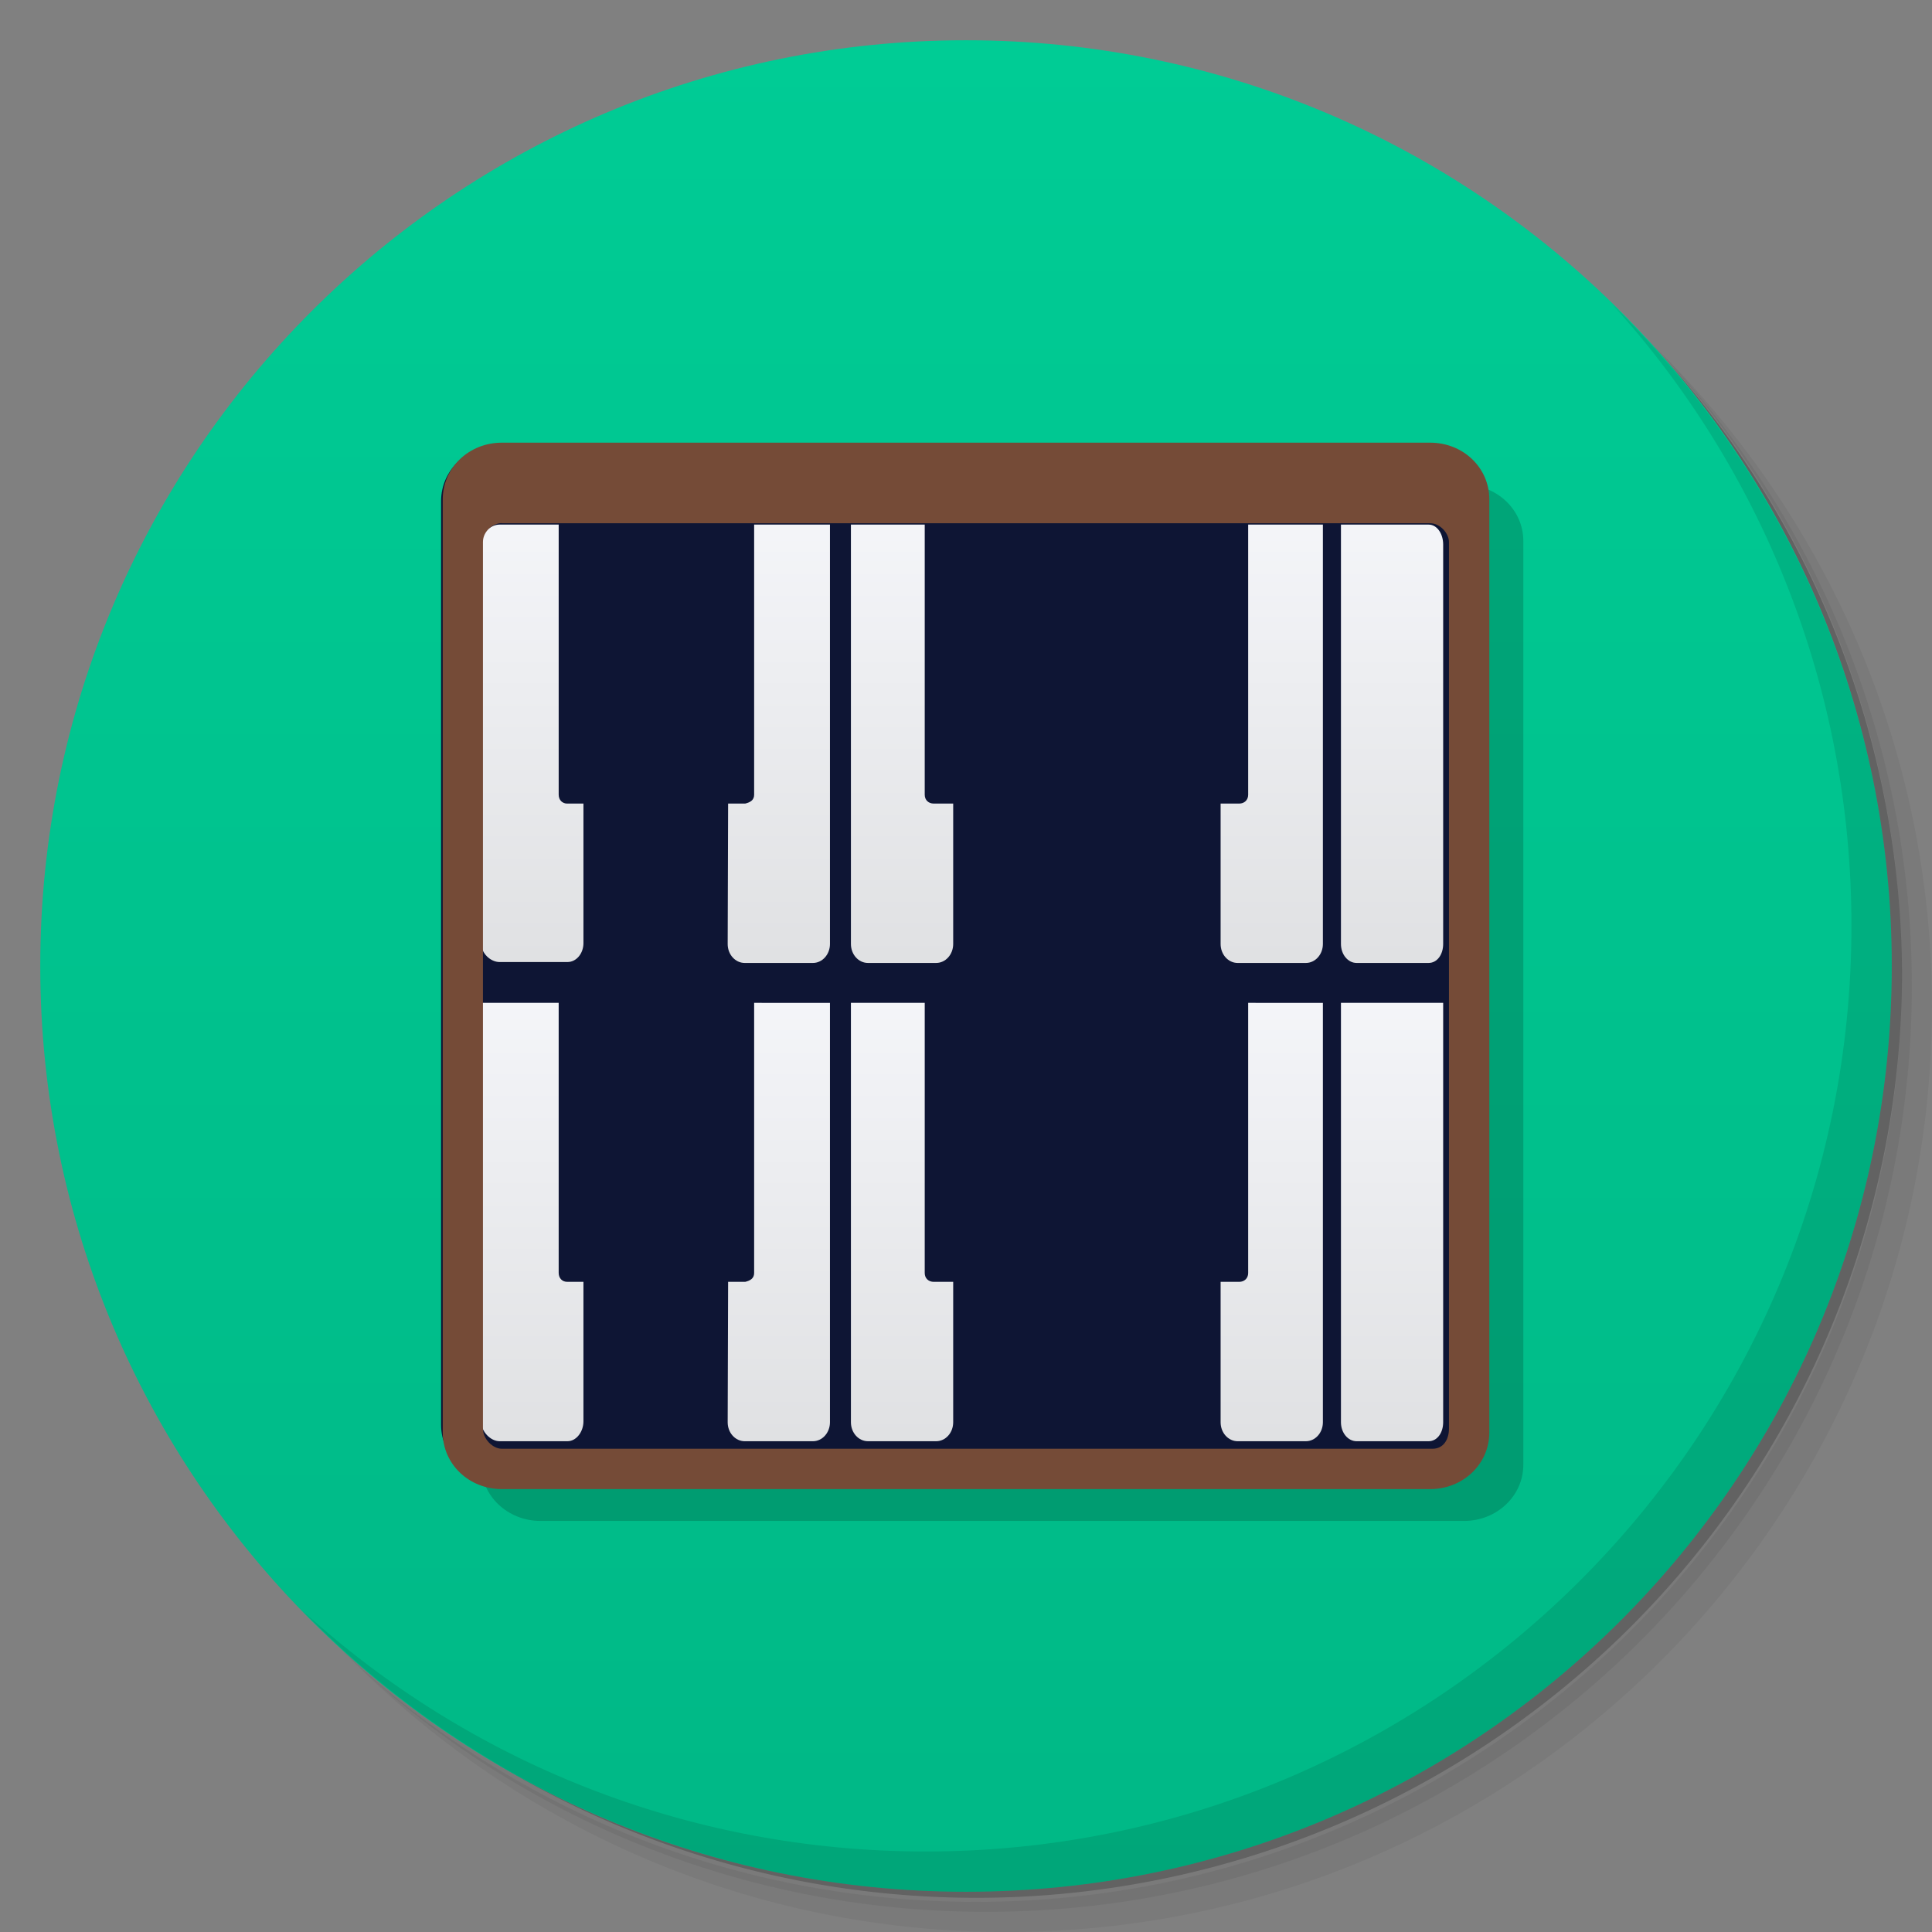 <svg xmlns="http://www.w3.org/2000/svg" xmlns:xlink="http://www.w3.org/1999/xlink" viewBox="0 0 48 48">
 <rect x="0" y="0" width="48" height="48" fill="#808080" stroke="none"/>
 <defs>
  <linearGradient id="linearGradient3764" x1="1" x2="47" gradientUnits="userSpaceOnUse" gradientTransform="matrix(0,-1,1,0,-1.5e-6,48)">
   <stop style="stop-color:#00b886;stop-opacity:1"/>
   <stop offset="1" style="stop-color:#00cc95;stop-opacity:1"/>
  </linearGradient>
  <linearGradient xlink:href="#linearGradient2762" id="linearGradient8781" gradientUnits="userSpaceOnUse" gradientTransform="matrix(0.881,0,0,1.041,19.369,-48.865)" y1="209.78" x2="0" y2="89.29"/>
  <linearGradient id="linearGradient2762">
   <stop style="stop-color:#dfe0e2"/>
   <stop offset="1" style="stop-color:#fafbff"/>
  </linearGradient>
  <linearGradient xlink:href="#linearGradient2762" id="linearGradient3409" gradientUnits="userSpaceOnUse" gradientTransform="matrix(0.81,0,0,1.041,105.378,-48.865)" y1="209.78" x2="0" y2="89.29"/>
  <linearGradient xlink:href="#linearGradient2762" id="linearGradient8793" gradientUnits="userSpaceOnUse" gradientTransform="matrix(0.881,0,0,1.041,19.369,-150.493)" y1="209.78" x2="0" y2="89.29"/>
  <linearGradient xlink:href="#linearGradient2762" id="linearGradient3393" gradientUnits="userSpaceOnUse" gradientTransform="matrix(0.81,0,0,1.041,105.378,-150.493)" y1="209.78" x2="0" y2="89.29"/>
 </defs>
 <g>
  <path d="m 36.31 5 c 5.859 4.062 9.688 10.831 9.688 18.5 c 0 12.426 -10.07 22.5 -22.5 22.5 c -7.669 0 -14.438 -3.828 -18.5 -9.688 c 1.037 1.822 2.306 3.499 3.781 4.969 c 4.085 3.712 9.514 5.969 15.469 5.969 c 12.703 0 23 -10.298 23 -23 c 0 -5.954 -2.256 -11.384 -5.969 -15.469 c -1.469 -1.475 -3.147 -2.744 -4.969 -3.781 z m 4.969 3.781 c 3.854 4.113 6.219 9.637 6.219 15.719 c 0 12.703 -10.297 23 -23 23 c -6.081 0 -11.606 -2.364 -15.719 -6.219 c 4.16 4.144 9.883 6.719 16.219 6.719 c 12.703 0 23 -10.298 23 -23 c 0 -6.335 -2.575 -12.06 -6.719 -16.219 z" style="opacity:0.05"/>
  <path d="m 41.28 8.781 c 3.712 4.085 5.969 9.514 5.969 15.469 c 0 12.703 -10.297 23 -23 23 c -5.954 0 -11.384 -2.256 -15.469 -5.969 c 4.113 3.854 9.637 6.219 15.719 6.219 c 12.703 0 23 -10.298 23 -23 c 0 -6.081 -2.364 -11.606 -6.219 -15.719 z" style="opacity:0.1"/>
  <path d="m 31.25 2.375 c 8.615 3.154 14.75 11.417 14.75 21.13 c 0 12.426 -10.07 22.5 -22.5 22.5 c -9.708 0 -17.971 -6.135 -21.12 -14.75 a 23 23 0 0 0 44.875 -7 a 23 23 0 0 0 -16 -21.875 z" style="opacity:0.2"/>
 </g>
 <g>
  <path d="m 24 1 c 12.703 0 23 10.297 23 23 c 0 12.703 -10.297 23 -23 23 -12.703 0 -23 -10.297 -23 -23 0 -12.703 10.297 -23 23 -23 z" style="fill:url(#linearGradient3764);fill-opacity:1"/>
 </g>
 <g>
  <path d="m 40.03 7.531 c 3.712 4.084 5.969 9.514 5.969 15.469 0 12.703 -10.297 23 -23 23 c -5.954 0 -11.384 -2.256 -15.469 -5.969 4.178 4.291 10.01 6.969 16.469 6.969 c 12.703 0 23 -10.298 23 -23 0 -6.462 -2.677 -12.291 -6.969 -16.469 z" style="opacity:0.1"/>
 </g>
 <g transform="matrix(3.543,0,0,3.543,0.002,3.5412128e-4)">
  <g transform="matrix(0.035,0,0,0.033,0.1,4.621)">
   <g>
    <g transform="translate(-695.2,0)">
     <g>
      <g>
       <path d="m 800.62 -37.04 185.02 0 c 6.587 0 11.889 5.329 11.889 11.949 l 0 196.3 c 0 6.62 -5.302 11.949 -11.889 11.949 l -185.02 0 c -6.587 0 -11.889 -5.329 -11.889 -11.949 l 0 -196.3 c 0 -6.62 5.303 -11.949 11.889 -11.949 z" style="fill:#000;fill-opacity:0.173"/>
       <path d="m 792.59 -45.506 185.02 0 c 6.587 0 11.889 5.329 11.889 11.949 l 0 196.3 c 0 6.62 -5.302 11.949 -11.889 11.949 l -185.02 0 c -6.587 0 -11.889 -5.329 -11.889 -11.949 l 0 -196.3 c 0 -6.62 5.303 -11.949 11.889 -11.949 z" style="fill:#0e1534;fill-opacity:1"/>
       <path d="m 862.81 73.07 c 0 0 0.002 51.14 0.002 89.12 0 2.233 1.525 4.03 3.415 4.03 l 13.66 0 c 1.89 0 3.415 -1.801 3.415 -4.03 l 0 -29.839 -3.913 0 c -0.986 0 -1.79 -0.707 -1.79 -1.872 l 0.002 -57.41 z" style="fill:url(#linearGradient8781)"/>
       <path d="m 907.99 132.35 -3.977 0 c -0.99 0 -1.805 -0.704 -1.793 -1.872 l 0 -57.41 -9.229 0 -0.003 57.41 c -0.006 1.164 -0.828 1.651 -1.793 1.872 l -3.696 0 0 29.839 c 0 2.233 1.527 4.03 3.42 4.03 l 13.651 0 c 1.893 0 3.42 -1.801 3.42 -4.03 z" style="fill:url(#linearGradient8781)"/>
       <path d="m 942.4 73.07 0 57.41 c 0 1.166 -0.804 1.872 -1.793 1.872 l -3.727 0 0 29.839 c 0 2.233 1.527 4.03 3.42 4.03 l 13.651 0 c 1.893 0 3.42 -1.801 3.42 -4.03 0 -12.904 0 -89.12 0 -89.12 z" style="fill:url(#linearGradient8781)"/>
       <path d="m 917.62 73.07 0 57.41 c 0 1.168 -0.802 1.872 -1.79 1.872 l -3.643 0 0.004 29.839 c 0.005 2.233 1.519 4.03 3.409 4.03 l 13.662 0 c 1.89 0 3.415 -1.801 3.415 -4.03 l 0 -29.839 -3.889 0 c -0.987 0 -1.79 -0.706 -1.79 -1.872 l 0 -57.41 z" style="fill:url(#linearGradient8781)"/>
       <path d="m 788.73 73.06 c 0 0 0 59.49 0 88.93 0 2.232 1.916 4.229 3.688 4.229 l 13.601 0 c 1.772 0 3.202 -1.996 3.202 -4.229 l 0 -29.644 -3.284 0 c -0.931 0 -1.678 -0.732 -1.678 -1.904 l 0 -57.38 z" style="fill:url(#linearGradient8781)"/>
       <path d="m 833.91 132.35 -3.483 0 c -0.99 0 -1.765 -0.704 -1.765 -1.872 l 0 -57.41 -9.864 0 0 57.38 c 0 1.172 -0.831 1.798 -1.82 1.904 l -3.559 0 0 29.839 c 0 2.233 1.527 4.03 3.42 4.03 l 13.651 0 c 1.893 0 3.42 -1.801 3.42 -4.03 z" style="fill:url(#linearGradient8781)"/>
       <path d="m 843.42 73.07 0 57.41 c 0 1.168 -0.829 1.633 -1.793 1.872 l -3.42 0 -0.088 29.839 c -0.005 2.233 1.527 4.03 3.42 4.03 l 13.651 0 c 1.893 0 3.42 -1.801 3.42 -4.03 0.006 -21.373 0 -89.12 0 -89.12 z" style="fill:url(#linearGradient8781)"/>
       <path d="m 960.99 73.07 c 0 0 0 53.17 0 89.12 0 2.233 1.401 4.03 3.139 4.03 l 14.415 0 c 1.737 0 2.925 -1.801 2.925 -4.03 0 -29.709 0 -89.13 0 -89.13 z" style="fill:url(#linearGradient3409)"/>
       <path d="m 862.81 -28.561 c 0 0 0.002 51.14 0.002 89.12 0 2.233 1.525 4.03 3.415 4.03 l 13.66 0 c 1.89 0 3.415 -1.801 3.415 -4.03 l 0 -29.839 -3.913 0 c -0.986 0 -1.79 -0.707 -1.79 -1.872 l 0.002 -57.41 z" style="fill:url(#linearGradient8793)"/>
       <path d="m 907.99 30.722 -3.977 0 c -0.99 0 -1.805 -0.704 -1.793 -1.872 l 0 -57.41 -9.229 0 -0.003 57.41 c -0.006 1.164 -0.828 1.651 -1.793 1.872 l -3.696 0 0 29.839 c 0 2.233 1.527 4.03 3.42 4.03 l 13.651 0 c 1.893 0 3.42 -1.801 3.42 -4.03 z" style="fill:url(#linearGradient8793)"/>
       <path d="m 942.4 -28.561 0 57.41 c 0 1.166 -0.804 1.872 -1.793 1.872 l -3.727 0 0 29.839 c 0 2.233 1.527 4.03 3.42 4.03 l 13.651 0 c 1.893 0 3.42 -1.801 3.42 -4.03 0 -12.904 0 -89.12 0 -89.12 z" style="fill:url(#linearGradient8793)"/>
       <path d="m 917.62 -28.561 0 57.41 c 0 1.168 -0.802 1.872 -1.79 1.872 l -3.643 0 0.004 29.839 c 0.005 2.233 1.519 4.03 3.409 4.03 l 13.662 0 c 1.89 0 3.415 -1.801 3.415 -4.03 l 0 -29.839 -3.889 0 c -0.987 0 -1.79 -0.706 -1.79 -1.872 l 0 -57.41 z" style="fill:url(#linearGradient8793)"/>
       <path d="m 792.42 -28.561 c -1.772 0 -3.688 1.768 -3.688 4 l 0 84.926 c 0 2.232 1.916 4.03 3.688 4.03 l 13.601 0 c 1.772 0 3.202 -1.801 3.202 -4.03 l 0 -29.644 -3.284 0 c -0.931 0 -1.678 -0.732 -1.678 -1.904 l 0 -57.38 z" style="fill:url(#linearGradient8793)"/>
       <path d="m 833.91 30.722 -3.483 0 c -0.99 0 -1.765 -0.704 -1.765 -1.872 l 0 -57.41 -9.864 0 0 57.38 c 0 1.172 -0.831 1.798 -1.82 1.904 l -3.559 0 0 29.839 c 0 2.233 1.527 4.03 3.42 4.03 l 13.651 0 c 1.893 0 3.42 -1.801 3.42 -4.03 z" style="fill:url(#linearGradient8793)"/>
       <path d="m 843.42 -28.561 0 57.41 c 0 1.168 -0.829 1.633 -1.793 1.872 l -3.42 0 -0.088 29.839 c -0.005 2.233 1.527 4.03 3.42 4.03 l 13.651 0 c 1.893 0 3.42 -1.801 3.42 -4.03 0.006 -21.373 0 -89.12 0 -89.12 z" style="fill:url(#linearGradient8793)"/>
       <path d="m 960.99 -28.561 c 0 0 0 53.17 0 89.12 0 2.233 1.401 4.03 3.139 4.03 l 14.415 0 c 1.737 0 2.925 -1.801 2.925 -4.03 l 0 -84.89 c 0 -2.233 -1.188 -4.229 -2.925 -4.229 z" style="fill:url(#linearGradient3393)"/>
      </g>
     </g>
    </g>
   </g>
  </g>
  <path d="m 3.519 3.104 c -0.231 0 -0.415 0.176 -0.415 0.397 l 0 6.544 c 0 0.221 0.183 0.397 0.415 0.397 l 6.509 0 c 0.231 0 0.415 -0.176 0.415 -0.397 l 0 -6.544 c 0 -0.221 -0.183 -0.397 -0.415 -0.397 z m 0 0.565 6.509 0 c 0.07 0 0.132 0.071 0.132 0.132 l 0 6.217 c 0 0.074 -0.037 0.141 -0.115 0.141 l -6.527 0 c -0.062 0 -0.132 -0.067 -0.132 -0.141 l 0 -6.218 c 0 -0.074 0.07 -0.132 0.132 -0.132 z" style="fill:#754b37;fill-opacity:1"/>
 </g>
</svg>
